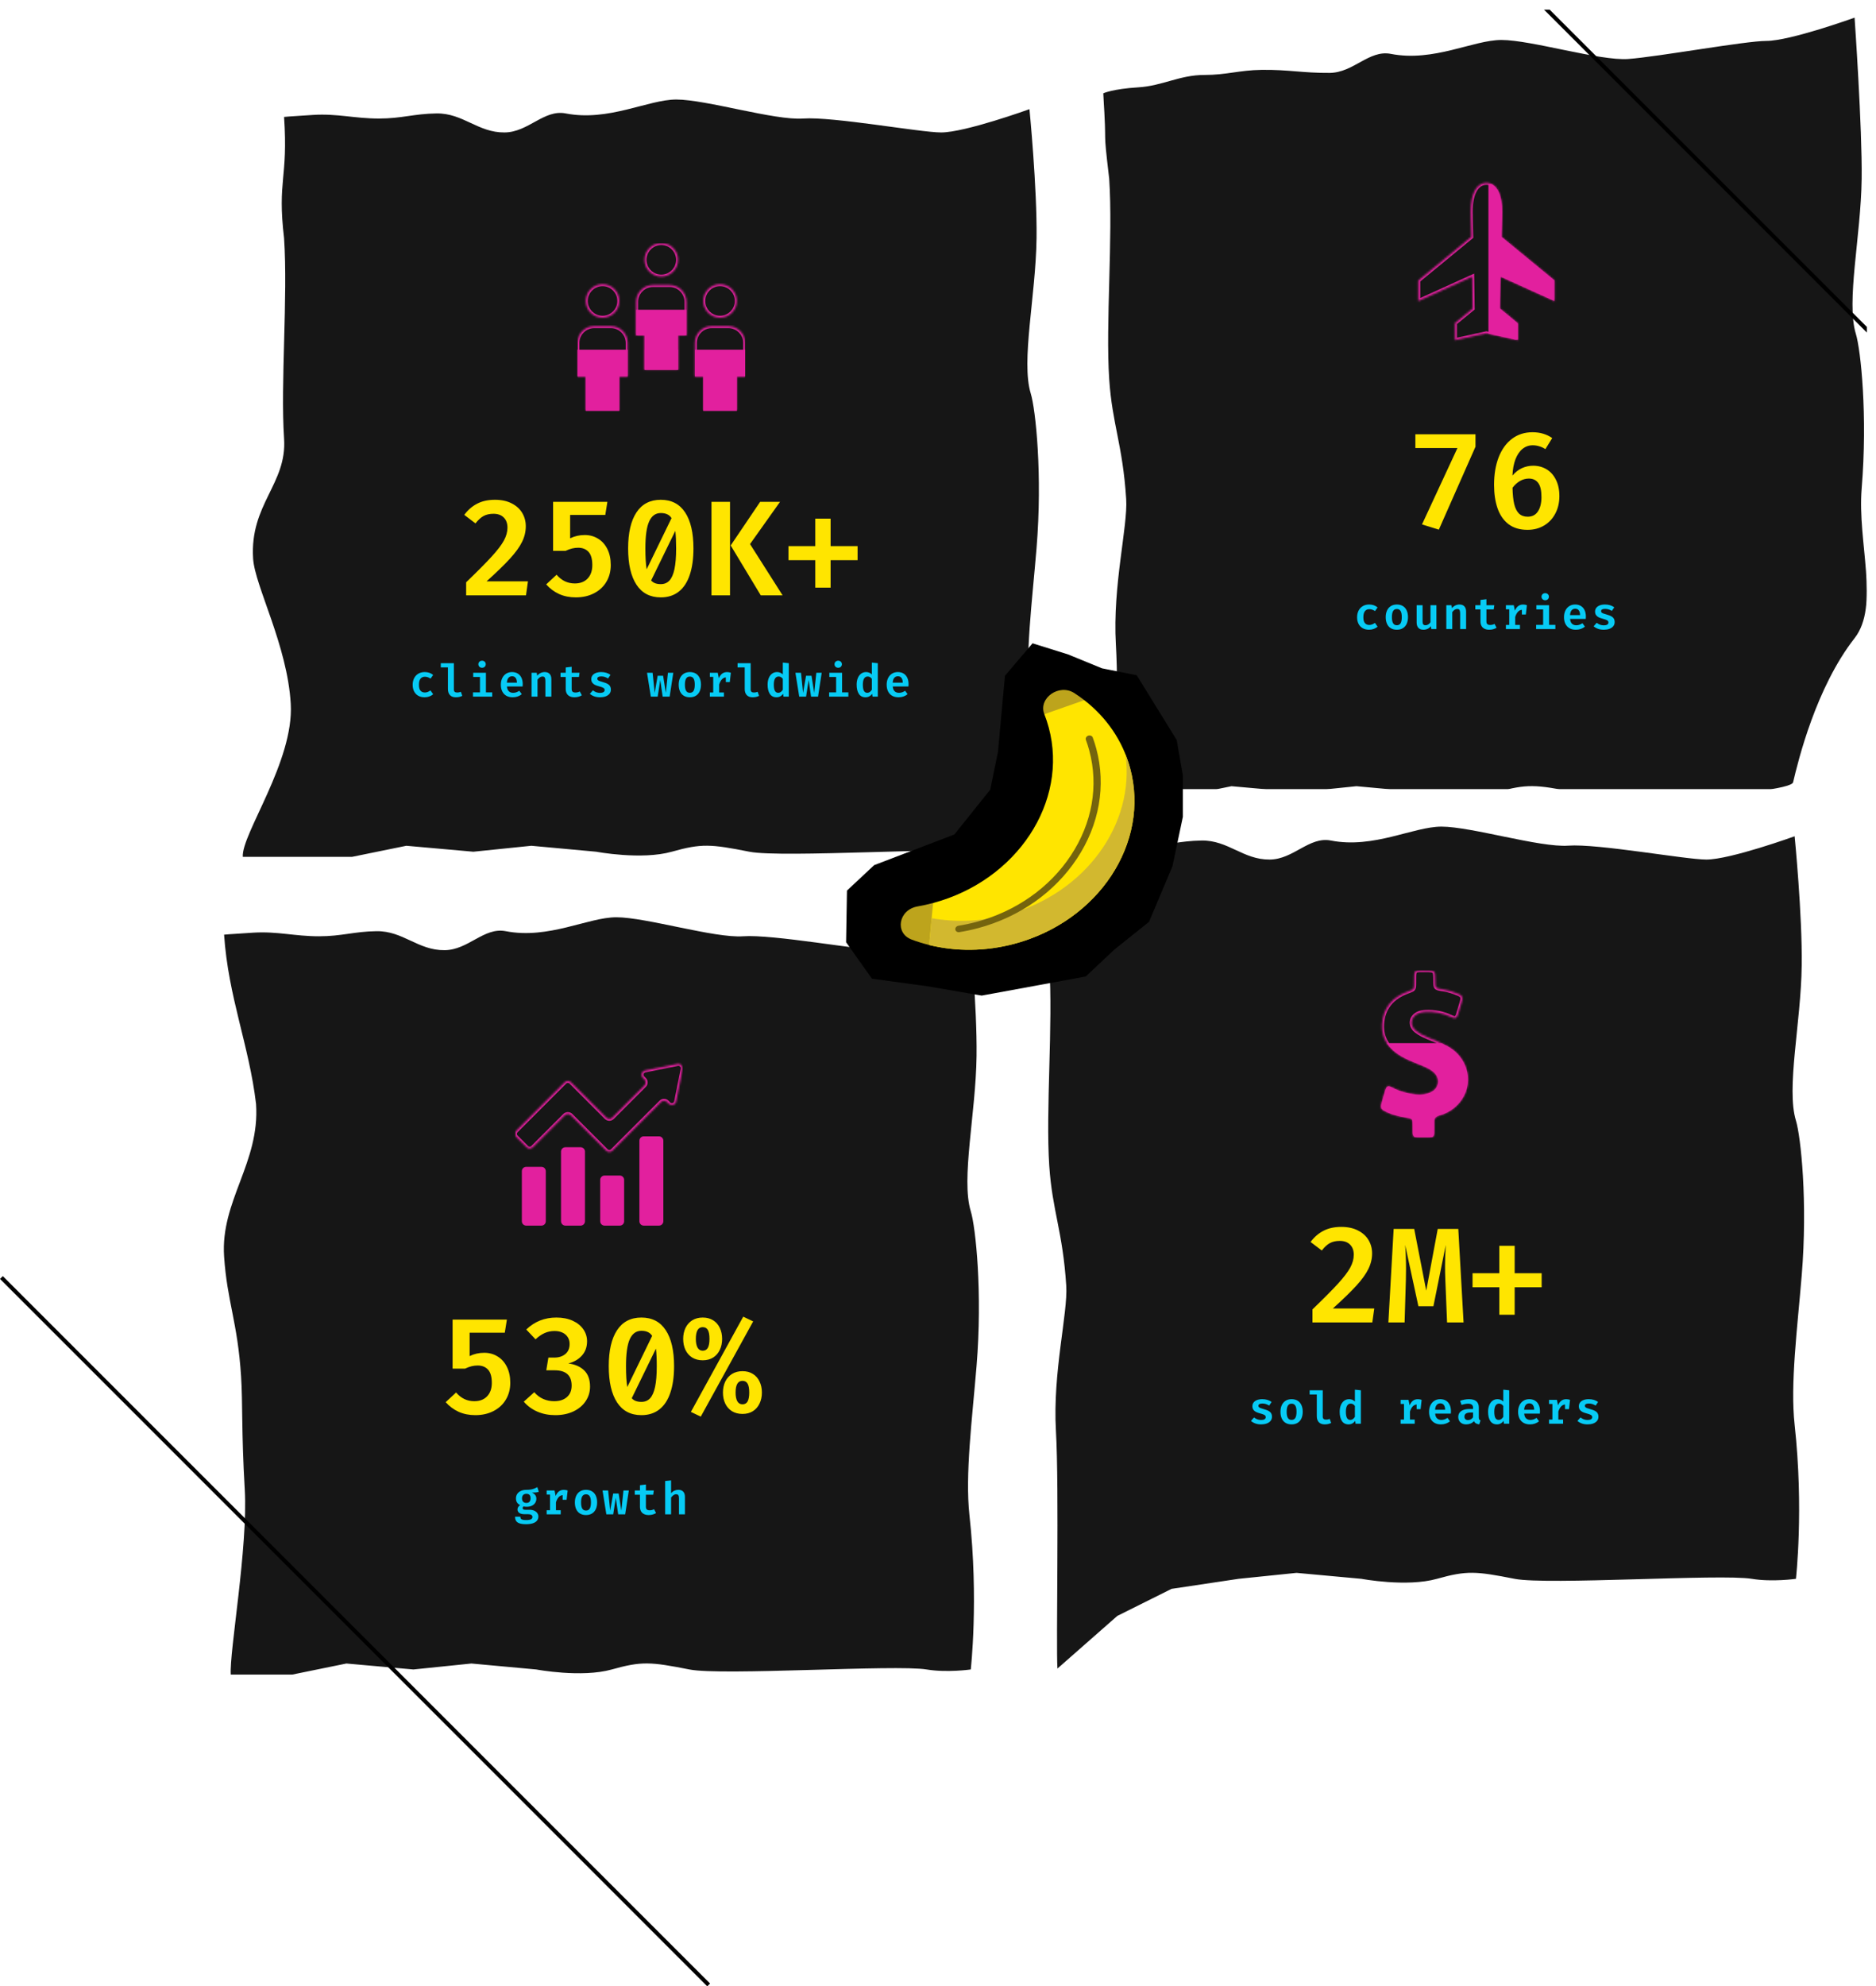 <svg width="939" height="994" viewBox="0 0 939 994" fill="none" xmlns="http://www.w3.org/2000/svg">
<path d="M515.922 426.223C515.922 426.223 519.918 391.369 515.276 349.165C513.02 328.652 516.625 301.009 518.822 274.336C521.844 237.651 518.382 204.93 515.922 196.896C510.971 180.725 518.447 148.091 518.822 119.263C519.152 93.958 515.276 54.632 515.276 54.632C515.276 54.632 483.058 66.281 471.079 66.281C460.609 66.281 416.811 58.249 401.96 59.321C387.781 60.343 353.386 49.802 338.52 49.802C324.382 49.802 304.614 60.954 283.15 56.763C272.236 54.632 264.509 66.18 252.537 66.281C239.216 66.394 231.785 56.579 218.464 56.763C207.22 56.919 201.046 59.321 189.714 59.321C177.447 59.321 168.942 56.763 156.733 57.509C143.829 58.298 142.189 58.515 142.189 58.515C144.271 89.751 138.728 89.856 142.189 119.263C144.15 148.683 140.335 191.717 142.189 219.519C143.7 242.189 124.958 252.315 126.69 279.556C127.564 293.295 143.829 322.886 145.53 352.21C147.202 381.032 120.774 417.442 121.53 428.78L176.252 428.78L203.404 423.24L236.945 426.223L265.961 423.24L298.437 426.223C298.437 426.223 321.064 430.485 336.238 426.223C351.187 422.024 355.67 422.387 375.103 426.223C391.405 429.441 478.388 423.666 493.828 426.223C504.065 427.918 515.922 426.223 515.922 426.223Z" fill="#161616"/>
<path d="M247.741 250.103C250.99 250.103 253.777 250.701 256.101 251.897C258.425 253.07 260.185 254.661 261.381 256.669C262.577 258.677 263.175 260.911 263.175 263.371C263.175 266.033 262.554 268.628 261.313 271.155C260.095 273.66 258.098 276.435 255.322 279.482C252.547 282.528 248.621 286.341 243.544 290.922H264.258L263.276 297.928H233.322V291.395C239.008 285.912 243.273 281.614 246.116 278.5C248.982 275.364 251.013 272.701 252.208 270.512C253.404 268.324 254.002 266.169 254.002 264.048C254.002 261.882 253.382 260.189 252.141 258.971C250.922 257.73 249.207 257.109 246.996 257.109C245.056 257.109 243.397 257.482 242.021 258.226C240.667 258.971 239.324 260.201 237.993 261.915L232.375 257.651C234.225 255.169 236.391 253.296 238.873 252.032C241.355 250.746 244.311 250.103 247.741 250.103ZM304.017 251.119L302.968 257.685H285.368V269.395C287.602 268.29 290.039 267.737 292.679 267.737C295.161 267.737 297.383 268.346 299.346 269.565C301.332 270.761 302.889 272.498 304.017 274.777C305.145 277.033 305.709 279.696 305.709 282.765C305.709 285.901 304.976 288.699 303.509 291.159C302.065 293.595 300.012 295.502 297.349 296.879C294.709 298.255 291.663 298.943 288.211 298.943C285.12 298.943 282.322 298.379 279.817 297.251C277.335 296.1 275.191 294.498 273.386 292.445L278.599 287.605C279.817 289.049 281.193 290.143 282.728 290.888C284.262 291.61 285.921 291.971 287.703 291.971C290.411 291.971 292.543 291.159 294.1 289.534C295.68 287.887 296.469 285.642 296.469 282.799C296.469 279.752 295.838 277.541 294.574 276.165C293.31 274.788 291.584 274.1 289.395 274.1C288.358 274.1 287.331 274.224 286.315 274.472C285.323 274.721 284.251 275.115 283.1 275.657H276.839V251.119H304.017ZM330.746 250.103C336.093 250.103 340.155 252.213 342.93 256.432C345.706 260.629 347.093 266.631 347.093 274.439C347.093 279.628 346.473 284.051 345.232 287.706C344.013 291.362 342.186 294.148 339.749 296.066C337.312 297.984 334.311 298.943 330.746 298.943C325.398 298.943 321.336 296.822 318.561 292.58C315.786 288.338 314.398 282.291 314.398 274.439C314.398 266.631 315.786 260.629 318.561 256.432C321.336 252.213 325.398 250.103 330.746 250.103ZM330.746 256.737C328.128 256.737 326.188 258.136 324.924 260.934C323.66 263.709 323.029 268.211 323.029 274.439C323.029 278.861 323.243 282.347 323.672 284.897L336.127 259.275C335.54 258.373 334.807 257.73 333.927 257.346C333.047 256.94 331.987 256.737 330.746 256.737ZM330.746 292.309C332.506 292.309 333.938 291.723 335.044 290.549C336.172 289.353 337.018 287.447 337.582 284.829C338.147 282.189 338.429 278.726 338.429 274.439C338.429 270.896 338.293 267.963 338.022 265.639L325.906 290.482C326.47 291.113 327.147 291.576 327.936 291.869C328.726 292.163 329.662 292.309 330.746 292.309ZM365.394 251.119V297.928H356.12V251.119H365.394ZM380.794 297.928L365.733 272.949L380.489 251.119H390.44L375.413 272.272L391.726 297.928H380.794ZM408.064 259.546H415.747V273.288H429.252V280.328H415.747V294.069H408.064V280.328H394.661V273.288H408.064V259.546Z" fill="#FFE500"/>
<path d="M212.654 346.546C213.15 346.546 213.624 346.456 214.075 346.276C214.534 346.095 215 345.839 215.474 345.508L216.828 347.415C216.287 347.881 215.64 348.254 214.888 348.532C214.135 348.803 213.349 348.938 212.53 348.938C211.296 348.938 210.228 348.679 209.326 348.16C208.43 347.641 207.742 346.911 207.261 345.971C206.787 345.031 206.55 343.94 206.55 342.699C206.55 341.466 206.791 340.367 207.272 339.405C207.761 338.434 208.461 337.679 209.371 337.137C210.281 336.588 211.349 336.313 212.575 336.313C213.425 336.313 214.196 336.434 214.888 336.674C215.587 336.915 216.23 337.28 216.817 337.769L215.497 339.597C214.572 338.965 213.628 338.649 212.665 338.649C211.74 338.649 211.01 338.98 210.476 339.642C209.95 340.304 209.687 341.323 209.687 342.699C209.687 344.045 209.95 345.023 210.476 345.632C211.01 346.242 211.736 346.546 212.654 346.546ZM227.182 345.125C227.182 346.08 227.746 346.558 228.874 346.558C229.446 346.558 230.044 346.433 230.668 346.185L231.401 348.216C230.469 348.697 229.389 348.938 228.163 348.938C226.877 348.938 225.896 348.573 225.219 347.844C224.542 347.114 224.203 346.103 224.203 344.809V333.989H220.627V331.88H227.182V345.125ZM241.292 330.627C241.653 330.627 241.973 330.706 242.251 330.864C242.53 331.015 242.748 331.225 242.906 331.496C243.064 331.767 243.142 332.068 243.142 332.399C243.142 332.73 243.064 333.03 242.906 333.301C242.748 333.572 242.53 333.786 242.251 333.944C241.973 334.102 241.653 334.181 241.292 334.181C240.931 334.181 240.608 334.102 240.322 333.944C240.044 333.786 239.826 333.572 239.668 333.301C239.51 333.03 239.431 332.73 239.431 332.399C239.431 332.068 239.51 331.767 239.668 331.496C239.826 331.225 240.044 331.015 240.322 330.864C240.608 330.706 240.931 330.627 241.292 330.627ZM236.858 336.652H243.221V346.49H246.369V348.6H236.746V346.49H240.243V338.762H236.858V336.652ZM253.744 343.534C253.827 344.61 254.143 345.407 254.692 345.926C255.249 346.445 255.959 346.704 256.824 346.704C257.373 346.704 257.9 346.618 258.404 346.445C258.908 346.272 259.415 346.016 259.927 345.678L261.168 347.381C260.589 347.87 259.912 348.254 259.137 348.532C258.362 348.803 257.528 348.938 256.633 348.938C255.361 348.938 254.278 348.675 253.383 348.148C252.496 347.622 251.823 346.885 251.364 345.937C250.913 344.989 250.687 343.891 250.687 342.643C250.687 341.447 250.909 340.371 251.353 339.416C251.804 338.453 252.451 337.697 253.293 337.148C254.143 336.592 255.143 336.313 256.294 336.313C257.377 336.313 258.321 336.554 259.126 337.036C259.931 337.517 260.551 338.213 260.987 339.123C261.424 340.025 261.642 341.101 261.642 342.349C261.642 342.778 261.623 343.173 261.585 343.534H253.744ZM256.305 338.412C255.561 338.412 254.959 338.679 254.5 339.213C254.049 339.739 253.786 340.544 253.71 341.627H258.742C258.727 340.597 258.513 339.803 258.099 339.247C257.693 338.69 257.095 338.412 256.305 338.412ZM266.061 348.6V336.652H268.656L268.87 338.13C269.382 337.528 269.957 337.077 270.596 336.776C271.236 336.468 271.924 336.313 272.661 336.313C273.729 336.313 274.545 336.622 275.109 337.239C275.681 337.855 275.967 338.728 275.967 339.856V348.6H272.988V341.018C272.988 340.386 272.947 339.897 272.864 339.551C272.789 339.198 272.646 338.942 272.435 338.784C272.232 338.619 271.931 338.536 271.533 338.536C270.66 338.536 269.829 339.066 269.039 340.127V348.6H266.061ZM291.228 347.934C290.762 348.242 290.209 348.487 289.569 348.667C288.938 348.848 288.268 348.938 287.561 348.938C286.606 348.938 285.798 348.769 285.136 348.43C284.481 348.092 283.989 347.614 283.658 346.998C283.327 346.373 283.161 345.636 283.161 344.786V338.762H280.566V336.652H283.161V334.023L286.14 333.662V336.652H290.088L289.784 338.762H286.14V344.775C286.14 345.399 286.29 345.854 286.591 346.14C286.892 346.418 287.377 346.558 288.046 346.558C288.814 346.558 289.532 346.377 290.201 346.016L291.228 347.934ZM300.318 346.738C301.033 346.738 301.597 346.618 302.01 346.377C302.431 346.129 302.642 345.783 302.642 345.339C302.642 345.031 302.571 344.779 302.428 344.583C302.285 344.388 302.01 344.203 301.604 344.03C301.206 343.85 300.6 343.651 299.788 343.432C298.96 343.222 298.268 342.974 297.712 342.688C297.155 342.394 296.723 342.018 296.414 341.56C296.106 341.093 295.952 340.522 295.952 339.845C295.952 339.153 296.147 338.54 296.538 338.006C296.937 337.472 297.509 337.058 298.253 336.765C299.006 336.464 299.893 336.313 300.916 336.313C302.736 336.313 304.289 336.78 305.575 337.712L304.357 339.529C303.266 338.837 302.142 338.491 300.984 338.491C299.645 338.491 298.975 338.874 298.975 339.642C298.975 339.905 299.054 340.123 299.212 340.296C299.378 340.469 299.66 340.634 300.059 340.792C300.465 340.95 301.085 341.146 301.92 341.379C302.777 341.62 303.477 341.883 304.018 342.169C304.568 342.455 304.993 342.834 305.293 343.308C305.602 343.782 305.756 344.388 305.756 345.125C305.756 345.952 305.508 346.655 305.011 347.234C304.522 347.806 303.868 348.235 303.048 348.521C302.228 348.799 301.322 348.938 300.329 348.938C299.246 348.938 298.28 348.784 297.43 348.476C296.58 348.167 295.847 347.742 295.23 347.201L296.775 345.463C297.264 345.854 297.81 346.166 298.411 346.4C299.013 346.625 299.649 346.738 300.318 346.738ZM337.012 336.652L335.184 348.6H331.687L330.48 340.307L329.193 348.6H325.764L323.857 336.652H326.655L327.693 346.749L329.171 338.164H331.912L333.266 346.749L334.327 336.652H337.012ZM345.301 336.313C346.474 336.313 347.478 336.573 348.313 337.092C349.148 337.603 349.78 338.333 350.209 339.281C350.645 340.221 350.863 341.326 350.863 342.598C350.863 343.891 350.645 345.016 350.209 345.971C349.772 346.919 349.133 347.652 348.291 348.171C347.456 348.682 346.455 348.938 345.29 348.938C344.116 348.938 343.112 348.686 342.277 348.182C341.442 347.678 340.807 346.952 340.371 346.005C339.934 345.057 339.716 343.929 339.716 342.62C339.716 341.372 339.934 340.273 340.371 339.326C340.814 338.371 341.454 337.63 342.289 337.103C343.131 336.577 344.135 336.313 345.301 336.313ZM345.301 338.559C344.459 338.559 343.834 338.89 343.428 339.551C343.022 340.206 342.819 341.229 342.819 342.62C342.819 344.027 343.022 345.057 343.428 345.711C343.834 346.366 344.455 346.693 345.29 346.693C346.124 346.693 346.745 346.366 347.151 345.711C347.557 345.05 347.76 344.012 347.76 342.598C347.76 341.221 347.557 340.206 347.151 339.551C346.745 338.89 346.128 338.559 345.301 338.559ZM363.947 336.325C364.308 336.325 364.635 336.355 364.928 336.415C365.229 336.468 365.526 336.547 365.82 336.652L365.289 341.311H363.304V338.976C362.544 339.036 361.878 339.378 361.307 340.003C360.743 340.627 360.295 341.473 359.964 342.541V346.535H362.345V348.6H355.305V346.535H356.986V338.705H355.305V336.652H359.253L359.806 339.393C360.25 338.363 360.803 337.596 361.465 337.092C362.134 336.58 362.962 336.325 363.947 336.325ZM375.733 345.125C375.733 346.08 376.297 346.558 377.426 346.558C377.997 346.558 378.595 346.433 379.219 346.185L379.953 348.216C379.02 348.697 377.941 348.938 376.715 348.938C375.429 348.938 374.447 348.573 373.77 347.844C373.093 347.114 372.755 346.103 372.755 344.809V333.989H369.178V331.88H375.733V345.125ZM391.829 331.564L394.808 331.88V348.6H392.168L391.987 347.189C391.596 347.738 391.119 348.167 390.555 348.476C389.998 348.784 389.366 348.938 388.659 348.938C387.193 348.938 386.083 348.374 385.331 347.246C384.586 346.118 384.214 344.572 384.214 342.609C384.214 341.39 384.402 340.307 384.778 339.36C385.162 338.404 385.711 337.66 386.425 337.126C387.14 336.584 387.978 336.313 388.941 336.313C390.1 336.313 391.062 336.716 391.829 337.521V331.564ZM389.742 338.536C388.968 338.536 388.37 338.871 387.948 339.54C387.527 340.21 387.317 341.236 387.317 342.62C387.317 344.064 387.505 345.106 387.881 345.745C388.264 346.385 388.813 346.704 389.528 346.704C390.408 346.704 391.175 346.185 391.829 345.147V339.709C391.25 338.927 390.555 338.536 389.742 338.536ZM411.288 336.652L409.46 348.6H405.963L404.755 340.307L403.469 348.6H400.039L398.133 336.652H400.931L401.969 346.749L403.447 338.164H406.188L407.542 346.749L408.603 336.652H411.288ZM419.554 330.627C419.915 330.627 420.235 330.706 420.513 330.864C420.791 331.015 421.009 331.225 421.167 331.496C421.325 331.767 421.404 332.068 421.404 332.399C421.404 332.73 421.325 333.03 421.167 333.301C421.009 333.572 420.791 333.786 420.513 333.944C420.235 334.102 419.915 334.181 419.554 334.181C419.193 334.181 418.87 334.102 418.584 333.944C418.306 333.786 418.087 333.572 417.929 333.301C417.772 333.03 417.693 332.73 417.693 332.399C417.693 332.068 417.772 331.767 417.929 331.496C418.087 331.225 418.306 331.015 418.584 330.864C418.87 330.706 419.193 330.627 419.554 330.627ZM415.12 336.652H421.483V346.49H424.631V348.6H415.007V346.49H418.505V338.762H415.12V336.652ZM436.395 331.564L439.373 331.88V348.6H436.733L436.553 347.189C436.162 347.738 435.684 348.167 435.12 348.476C434.563 348.784 433.932 348.938 433.225 348.938C431.758 348.938 430.649 348.374 429.896 347.246C429.152 346.118 428.78 344.572 428.78 342.609C428.78 341.39 428.968 340.307 429.344 339.36C429.727 338.404 430.276 337.66 430.991 337.126C431.705 336.584 432.544 336.313 433.507 336.313C434.665 336.313 435.628 336.716 436.395 337.521V331.564ZM434.308 338.536C433.533 338.536 432.935 338.871 432.514 339.54C432.093 340.21 431.882 341.236 431.882 342.62C431.882 344.064 432.07 345.106 432.446 345.745C432.83 346.385 433.379 346.704 434.093 346.704C434.973 346.704 435.741 346.185 436.395 345.147V339.709C435.816 338.927 435.12 338.536 434.308 338.536ZM446.861 343.534C446.944 344.61 447.26 345.407 447.809 345.926C448.366 346.445 449.076 346.704 449.941 346.704C450.49 346.704 451.017 346.618 451.521 346.445C452.025 346.272 452.532 346.016 453.044 345.678L454.285 347.381C453.706 347.87 453.029 348.254 452.254 348.532C451.479 348.803 450.645 348.938 449.75 348.938C448.478 348.938 447.395 348.675 446.5 348.148C445.613 347.622 444.94 346.885 444.481 345.937C444.03 344.989 443.804 343.891 443.804 342.643C443.804 341.447 444.026 340.371 444.47 339.416C444.921 338.453 445.568 337.697 446.41 337.148C447.26 336.592 448.26 336.313 449.411 336.313C450.494 336.313 451.438 336.554 452.243 337.036C453.048 337.517 453.668 338.213 454.104 339.123C454.541 340.025 454.759 341.101 454.759 342.349C454.759 342.778 454.74 343.173 454.702 343.534H446.861ZM449.422 338.412C448.678 338.412 448.076 338.679 447.617 339.213C447.166 339.739 446.903 340.544 446.827 341.627H451.859C451.844 340.597 451.63 339.803 451.216 339.247C450.81 338.69 450.212 338.412 449.422 338.412Z" fill="#07CBF5"/>
<g clip-path="url(#clip0_731_6)">
<path d="M305.8 163.209H297.4C292.78 163.209 289 166.989 289 171.609V188.409H293.2V205.629H310V188.409H314.2V171.609C314.2 166.989 310.42 163.209 305.8 163.209Z" fill="#E2209E"/>
<path d="M364.6 163.209H356.2C351.58 163.209 347.8 166.989 347.8 171.609V188.409H352V205.629H368.8V188.409H373V171.609C373 166.989 369.22 163.209 364.6 163.209Z" fill="#E2209E"/>
<path d="M335.2 142.629H326.8C322.18 142.629 318.4 146.409 318.4 151.029V167.829H322.6V185.049H339.4V167.829H343.6V151.029C343.6 146.409 339.82 142.629 335.2 142.629Z" fill="#E2209E"/>
</g>
<g clip-path="url(#clip1_731_6)">
<path d="M335.2 142.629H326.8C322.18 142.629 318.4 146.409 318.4 151.029V167.829H322.6V185.049H339.4V167.829H343.6V151.029C343.6 146.409 339.82 142.629 335.2 142.629Z" fill="#E2209E"/>
</g>
<g clip-path="url(#clip2_731_6)">
<mask id="path-8-inside-1_731_6" fill="white">
<path d="M301.6 159.009C306.239 159.009 310 155.248 310 150.609C310 145.97 306.239 142.209 301.6 142.209C296.961 142.209 293.2 145.97 293.2 150.609C293.2 155.248 296.961 159.009 301.6 159.009Z"/>
</mask>
<path d="M301.6 159.009C306.239 159.009 310 155.248 310 150.609C310 145.97 306.239 142.209 301.6 142.209C296.961 142.209 293.2 145.97 293.2 150.609C293.2 155.248 296.961 159.009 301.6 159.009Z" stroke="#E2209E" stroke-width="2" mask="url(#path-8-inside-1_731_6)"/>
<mask id="path-9-inside-2_731_6" fill="white">
<path d="M305.8 163.209H297.4C292.78 163.209 289 166.989 289 171.609V188.409H293.2V205.629H310V188.409H314.2V171.609C314.2 166.989 310.42 163.209 305.8 163.209Z"/>
</mask>
<path d="M305.8 163.209H297.4C292.78 163.209 289 166.989 289 171.609V188.409H293.2V205.629H310V188.409H314.2V171.609C314.2 166.989 310.42 163.209 305.8 163.209Z" stroke="#E2209E" stroke-width="2" mask="url(#path-9-inside-2_731_6)"/>
<mask id="path-10-inside-3_731_6" fill="white">
<path d="M360.4 159.009C365.039 159.009 368.8 155.248 368.8 150.609C368.8 145.97 365.039 142.209 360.4 142.209C355.761 142.209 352 145.97 352 150.609C352 155.248 355.761 159.009 360.4 159.009Z"/>
</mask>
<path d="M360.4 159.009C365.039 159.009 368.8 155.248 368.8 150.609C368.8 145.97 365.039 142.209 360.4 142.209C355.761 142.209 352 145.97 352 150.609C352 155.248 355.761 159.009 360.4 159.009Z" stroke="#E2209E" stroke-width="2" mask="url(#path-10-inside-3_731_6)"/>
<mask id="path-11-inside-4_731_6" fill="white">
<path d="M364.6 163.209H356.2C351.58 163.209 347.8 166.989 347.8 171.609V188.409H352V205.629H368.8V188.409H373V171.609C373 166.989 369.22 163.209 364.6 163.209Z"/>
</mask>
<path d="M364.6 163.209H356.2C351.58 163.209 347.8 166.989 347.8 171.609V188.409H352V205.629H368.8V188.409H373V171.609C373 166.989 369.22 163.209 364.6 163.209Z" stroke="#E2209E" stroke-width="2" mask="url(#path-11-inside-4_731_6)"/>
<mask id="path-12-inside-5_731_6" fill="white">
<path d="M331 138.429C335.639 138.429 339.4 134.668 339.4 130.029C339.4 125.39 335.639 121.629 331 121.629C326.361 121.629 322.6 125.39 322.6 130.029C322.6 134.668 326.361 138.429 331 138.429Z"/>
</mask>
<path d="M331 138.429C335.639 138.429 339.4 134.668 339.4 130.029C339.4 125.39 335.639 121.629 331 121.629C326.361 121.629 322.6 125.39 322.6 130.029C322.6 134.668 326.361 138.429 331 138.429Z" stroke="#E2209E" stroke-width="2" mask="url(#path-12-inside-5_731_6)"/>
<mask id="path-13-inside-6_731_6" fill="white">
<path d="M335.2 142.629H326.8C322.18 142.629 318.4 146.409 318.4 151.029V167.829H322.6V185.049H339.4V167.829H343.6V151.029C343.6 146.409 339.82 142.629 335.2 142.629Z"/>
</mask>
<path d="M335.2 142.629H326.8C322.18 142.629 318.4 146.409 318.4 151.029V167.829H322.6V185.049H339.4V167.829H343.6V151.029C343.6 146.409 339.82 142.629 335.2 142.629Z" stroke="#E2209E" stroke-width="2" mask="url(#path-13-inside-6_731_6)"/>
</g>
<path d="M485.9 835.442C485.9 835.442 489.895 800.588 485.254 758.384C482.998 737.87 486.603 710.227 488.8 683.554C491.821 646.87 488.36 614.149 485.9 606.114C480.949 589.944 488.424 557.31 488.8 528.482C489.129 503.177 485.254 463.851 485.254 463.851C485.254 463.851 453.036 475.5 441.057 475.5C430.587 475.5 386.789 467.468 371.938 468.539C357.759 469.562 323.363 459.021 308.498 459.021C294.359 459.021 274.592 470.173 253.128 465.982C242.214 463.851 234.486 475.399 222.515 475.5C209.194 475.613 201.762 465.797 188.442 465.982C177.197 466.138 171.023 468.539 159.692 468.539C147.425 468.539 138.92 465.982 126.71 466.728C113.806 467.517 112.167 467.734 112.167 467.734C114.249 498.969 124.706 523.075 128.167 552.482C130.128 581.902 110.313 600.936 112.167 628.737C113.678 651.408 118.936 661.534 120.668 688.775C121.542 702.513 120.807 716.104 122.508 745.429C124.179 774.251 114.752 826.661 115.508 837.999L146.23 837.999L173.382 832.459L206.923 835.442L235.939 832.459L268.415 835.442C268.415 835.442 291.042 839.704 306.216 835.442C321.165 831.243 325.648 831.606 345.081 835.442C361.382 838.659 448.366 832.885 463.806 835.442C474.043 837.137 485.9 835.442 485.9 835.442Z" fill="#161616"/>
<line x1="0.707" y1="639.294" x2="354.707" y2="993.294" stroke="black" stroke-width="2"/>
<path d="M253.714 660.344L252.665 666.91H235.065V678.621C237.299 677.515 239.736 676.963 242.376 676.963C244.858 676.963 247.08 677.572 249.044 678.79C251.029 679.986 252.586 681.724 253.714 684.003C254.842 686.259 255.407 688.922 255.407 691.99C255.407 695.127 254.673 697.925 253.207 700.384C251.762 702.821 249.709 704.728 247.047 706.104C244.407 707.48 241.36 708.169 237.908 708.169C234.817 708.169 232.019 707.605 229.514 706.476C227.032 705.326 224.889 703.724 223.084 701.67L228.296 696.83C229.514 698.274 230.891 699.369 232.425 700.113C233.959 700.835 235.618 701.196 237.4 701.196C240.108 701.196 242.24 700.384 243.797 698.759C245.377 697.112 246.167 694.867 246.167 692.024C246.167 688.978 245.535 686.767 244.271 685.39C243.008 684.014 241.281 683.326 239.093 683.326C238.055 683.326 237.028 683.45 236.013 683.698C235.02 683.946 233.948 684.341 232.797 684.883H226.536V660.344H253.714ZM278.48 659.329C281.594 659.329 284.313 659.859 286.637 660.919C288.961 661.98 290.743 663.413 291.984 665.218C293.225 667.023 293.846 669.02 293.846 671.209C293.846 674.052 292.988 676.432 291.274 678.35C289.559 680.268 287.28 681.588 284.437 682.31C287.731 682.694 290.371 683.833 292.357 685.729C294.342 687.624 295.335 690.343 295.335 693.886C295.335 696.548 294.613 698.963 293.169 701.129C291.747 703.295 289.717 705.01 287.077 706.273C284.437 707.537 281.379 708.169 277.904 708.169C274.7 708.169 271.744 707.593 269.037 706.443C266.352 705.292 264.061 703.622 262.166 701.433L267.412 696.695C268.721 698.207 270.221 699.335 271.914 700.079C273.628 700.824 275.456 701.196 277.397 701.196C280.082 701.196 282.203 700.508 283.76 699.132C285.339 697.755 286.129 695.837 286.129 693.378C286.129 688.278 283.286 685.729 277.6 685.729H273.437L274.486 679.366H277.431C279.687 679.366 281.526 678.779 282.947 677.606C284.392 676.432 285.114 674.74 285.114 672.529C285.114 671.197 284.786 670.047 284.132 669.076C283.5 668.106 282.62 667.362 281.492 666.843C280.364 666.324 279.078 666.064 277.634 666.064C275.783 666.064 274.091 666.414 272.557 667.113C271.045 667.79 269.544 668.828 268.055 670.227L263.418 665.319C267.57 661.326 272.591 659.329 278.48 659.329ZM321.048 659.329C326.396 659.329 330.458 661.438 333.233 665.658C336.008 669.855 337.396 675.857 337.396 683.664C337.396 688.854 336.775 693.276 335.534 696.932C334.316 700.587 332.488 703.374 330.051 705.292C327.614 707.21 324.613 708.169 321.048 708.169C315.701 708.169 311.639 706.048 308.864 701.806C306.088 697.564 304.701 691.516 304.701 683.664C304.701 675.857 306.088 669.855 308.864 665.658C311.639 661.438 315.701 659.329 321.048 659.329ZM321.048 665.963C318.431 665.963 316.49 667.362 315.227 670.159C313.963 672.935 313.331 677.436 313.331 683.664C313.331 688.087 313.546 691.573 313.974 694.123L326.43 668.501C325.843 667.598 325.11 666.955 324.23 666.572C323.35 666.166 322.289 665.963 321.048 665.963ZM321.048 701.535C322.808 701.535 324.241 700.948 325.347 699.775C326.475 698.579 327.321 696.672 327.885 694.055C328.449 691.415 328.731 687.951 328.731 683.664C328.731 680.122 328.596 677.188 328.325 674.864L316.208 699.707C316.772 700.339 317.449 700.802 318.239 701.095C319.029 701.388 319.965 701.535 321.048 701.535ZM345.814 706.544L372.011 658.889L376.986 661.258L350.755 708.913L345.814 706.544ZM351.737 659.329C353.745 659.329 355.471 659.78 356.915 660.683C358.382 661.585 359.499 662.849 360.266 664.473C361.056 666.098 361.451 667.948 361.451 670.024C361.451 672.077 361.056 673.916 360.266 675.541C359.499 677.166 358.382 678.441 356.915 679.366C355.471 680.268 353.745 680.719 351.737 680.719C349.729 680.719 347.98 680.268 346.491 679.366C345.024 678.441 343.896 677.166 343.106 675.541C342.339 673.916 341.955 672.077 341.955 670.024C341.955 667.993 342.339 666.166 343.106 664.541C343.896 662.916 345.024 661.642 346.491 660.716C347.98 659.791 349.729 659.329 351.737 659.329ZM351.737 664.135C349.435 664.135 348.285 666.098 348.285 670.024C348.285 671.874 348.567 673.318 349.131 674.356C349.717 675.394 350.586 675.913 351.737 675.913C352.91 675.913 353.768 675.428 354.309 674.458C354.851 673.465 355.121 671.987 355.121 670.024C355.121 667.993 354.851 666.504 354.309 665.556C353.768 664.609 352.91 664.135 351.737 664.135ZM371.638 686.169C373.647 686.169 375.373 686.62 376.817 687.523C378.284 688.425 379.4 689.689 380.168 691.313C380.957 692.938 381.352 694.788 381.352 696.864C381.352 698.917 380.957 700.756 380.168 702.381C379.4 704.006 378.284 705.28 376.817 706.206C375.373 707.108 373.647 707.559 371.638 707.559C369.63 707.559 367.881 707.108 366.392 706.206C364.926 705.28 363.797 704.006 363.008 702.381C362.24 700.756 361.857 698.917 361.857 696.864C361.857 694.833 362.24 693.006 363.008 691.381C363.797 689.756 364.926 688.482 366.392 687.556C367.881 686.631 369.63 686.169 371.638 686.169ZM371.638 691.009C370.465 691.009 369.596 691.505 369.032 692.498C368.468 693.468 368.186 694.924 368.186 696.864C368.186 698.714 368.468 700.158 369.032 701.196C369.619 702.234 370.488 702.753 371.638 702.753C372.812 702.753 373.669 702.268 374.211 701.298C374.752 700.305 375.023 698.827 375.023 696.864C375.023 694.833 374.752 693.355 374.211 692.43C373.669 691.483 372.812 691.009 371.638 691.009Z" fill="#FFE500"/>
<path d="M269.697 746.519C269.261 746.677 268.764 746.789 268.208 746.857C267.651 746.917 266.993 746.947 266.233 746.947C266.986 747.271 267.546 747.681 267.914 748.177C268.283 748.666 268.467 749.271 268.467 749.993C268.467 750.768 268.268 751.464 267.869 752.081C267.478 752.69 266.914 753.168 266.177 753.513C265.447 753.852 264.59 754.021 263.605 754.021C263.041 754.021 262.533 753.965 262.082 753.852C261.939 753.935 261.822 754.055 261.732 754.213C261.649 754.371 261.608 754.533 261.608 754.698C261.608 754.954 261.706 755.157 261.901 755.307C262.104 755.45 262.476 755.522 263.018 755.522H265.049C265.914 755.522 266.681 755.668 267.35 755.962C268.027 756.255 268.55 756.661 268.919 757.18C269.295 757.692 269.483 758.267 269.483 758.906C269.483 759.711 269.246 760.399 268.772 760.971C268.306 761.55 267.614 761.99 266.696 762.291C265.778 762.592 264.658 762.742 263.334 762.742C261.927 762.742 260.818 762.599 260.006 762.313C259.201 762.028 258.633 761.61 258.302 761.061C257.971 760.52 257.806 759.831 257.806 758.997H260.457C260.457 759.41 260.536 759.734 260.694 759.967C260.859 760.208 261.153 760.384 261.574 760.497C261.995 760.617 262.601 760.678 263.39 760.678C264.526 760.678 265.331 760.542 265.805 760.271C266.279 760.008 266.515 759.621 266.515 759.109C266.515 758.681 266.331 758.346 265.963 758.105C265.602 757.865 265.094 757.744 264.44 757.744H262.465C261.691 757.744 261.044 757.639 260.525 757.428C260.013 757.218 259.633 756.936 259.385 756.582C259.137 756.229 259.013 755.838 259.013 755.409C259.013 754.98 259.126 754.574 259.351 754.19C259.585 753.807 259.915 753.48 260.344 753.209C259.615 752.825 259.084 752.363 258.753 751.821C258.422 751.272 258.257 750.606 258.257 749.824C258.257 748.974 258.475 748.226 258.911 747.579C259.348 746.932 259.953 746.432 260.728 746.079C261.51 745.725 262.401 745.548 263.402 745.548C264.274 745.556 265.034 745.503 265.681 745.39C266.335 745.278 266.895 745.127 267.362 744.939C267.835 744.751 268.366 744.503 268.952 744.195L269.697 746.519ZM263.458 747.534C262.766 747.534 262.228 747.737 261.845 748.143C261.469 748.549 261.281 749.102 261.281 749.802C261.281 750.516 261.472 751.08 261.856 751.494C262.24 751.9 262.777 752.103 263.469 752.103C264.146 752.103 264.665 751.904 265.026 751.505C265.387 751.099 265.568 750.52 265.568 749.768C265.568 748.279 264.865 747.534 263.458 747.534ZM282.262 745.548C282.623 745.548 282.95 745.578 283.243 745.639C283.544 745.691 283.841 745.77 284.135 745.876L283.604 750.535H281.619V748.2C280.859 748.26 280.194 748.602 279.622 749.226C279.058 749.851 278.61 750.697 278.279 751.765V755.759H280.66V757.823H273.62V755.759H275.301V747.929H273.62V745.876H277.569L278.121 748.617C278.565 747.587 279.118 746.819 279.78 746.316C280.449 745.804 281.277 745.548 282.262 745.548ZM293.326 745.537C294.5 745.537 295.504 745.797 296.339 746.316C297.173 746.827 297.805 747.557 298.234 748.504C298.67 749.444 298.888 750.55 298.888 751.821C298.888 753.115 298.67 754.239 298.234 755.195C297.798 756.142 297.158 756.876 296.316 757.395C295.481 757.906 294.481 758.162 293.315 758.162C292.142 758.162 291.138 757.91 290.303 757.406C289.468 756.902 288.832 756.176 288.396 755.228C287.96 754.281 287.742 753.152 287.742 751.844C287.742 750.595 287.96 749.497 288.396 748.549C288.84 747.594 289.479 746.853 290.314 746.327C291.156 745.8 292.16 745.537 293.326 745.537ZM293.326 747.782C292.484 747.782 291.86 748.113 291.453 748.775C291.047 749.429 290.844 750.452 290.844 751.844C290.844 753.25 291.047 754.281 291.453 754.935C291.86 755.589 292.48 755.917 293.315 755.917C294.15 755.917 294.77 755.589 295.177 754.935C295.583 754.273 295.786 753.235 295.786 751.821C295.786 750.445 295.583 749.429 295.177 748.775C294.77 748.113 294.154 747.782 293.326 747.782ZM314.748 745.876L312.92 757.823H309.422L308.215 749.531L306.929 757.823H303.499L301.593 745.876H304.391L305.429 755.973L306.907 747.387H309.648L311.002 755.973L312.062 745.876H314.748ZM328.384 757.158C327.918 757.466 327.365 757.71 326.726 757.891C326.094 758.071 325.425 758.162 324.718 758.162C323.762 758.162 322.954 757.992 322.292 757.654C321.638 757.316 321.145 756.838 320.814 756.221C320.483 755.597 320.318 754.86 320.318 754.01V747.985H317.723V745.876H320.318V743.247L323.296 742.886V745.876H327.245L326.94 747.985H323.296V753.999C323.296 754.623 323.447 755.078 323.747 755.364C324.048 755.642 324.533 755.781 325.203 755.781C325.97 755.781 326.688 755.601 327.358 755.24L328.384 757.158ZM335.906 747.218C336.387 746.662 336.937 746.244 337.553 745.966C338.178 745.68 338.836 745.537 339.528 745.537C340.611 745.537 341.431 745.845 341.987 746.462C342.551 747.071 342.833 747.944 342.833 749.08V757.823H339.855V749.745C339.855 749.023 339.742 748.512 339.516 748.211C339.298 747.91 338.922 747.76 338.388 747.76C337.937 747.76 337.501 747.91 337.079 748.211C336.658 748.512 336.267 748.91 335.906 749.407V757.823H332.928V741.115L335.906 740.821V747.218Z" fill="#07CBF5"/>
<g clip-path="url(#clip3_731_6)">
<path d="M263.38 583.907H271.007C272.21 583.907 273.186 584.883 273.186 586.086V611.146C273.186 612.349 272.211 613.325 271.007 613.325H263.38C262.177 613.325 261.201 612.349 261.201 611.146V586.086C261.201 584.883 262.177 583.907 263.38 583.907Z" fill="#E2209E"/>
<path d="M322.215 568.653H329.842C331.045 568.653 332.021 569.629 332.021 570.832V611.145C332.021 612.348 331.045 613.324 329.842 613.324H322.215C321.011 613.324 320.036 612.349 320.036 611.145V570.832C320.036 569.629 321.011 568.653 322.215 568.653Z" fill="#E2209E"/>
<path d="M282.992 574.102H290.619C291.822 574.102 292.798 575.077 292.798 576.281V611.146C292.798 612.349 291.822 613.325 290.619 613.325H282.992C281.788 613.325 280.813 612.349 280.813 611.146V576.281C280.813 575.077 281.788 574.102 282.992 574.102Z" fill="#E2209E"/>
<path d="M302.603 588.265H310.23C311.434 588.265 312.409 589.24 312.409 590.444V611.145C312.409 612.348 311.434 613.324 310.23 613.324H302.603C301.4 613.324 300.424 612.348 300.424 611.145V590.444C300.424 589.24 301.4 588.265 302.603 588.265Z" fill="#E2209E"/>
<mask id="path-22-inside-7_731_6" fill="white">
<path d="M321.738 539.35L322.526 540.137C323.378 540.988 323.378 542.368 322.527 543.219C322.527 543.219 322.526 543.219 322.526 543.22L306.523 559.226C305.673 560.076 304.293 560.076 303.442 559.226L285.771 541.555C284.92 540.704 283.541 540.703 282.69 541.554C282.689 541.554 282.689 541.555 282.689 541.555L258.377 565.868C257.527 566.718 257.527 568.098 258.377 568.949L263.596 574.169C264.447 575.02 265.826 575.02 266.678 574.169L266.678 574.169L282.689 558.157C283.54 557.306 284.919 557.306 285.771 558.156L285.771 558.157L303.442 575.828C304.293 576.679 305.673 576.679 306.523 575.828L330.828 551.525C331.678 550.674 333.058 550.674 333.909 551.525L334.763 552.379C335.613 553.231 336.993 553.231 337.844 552.38C338.149 552.076 338.357 551.688 338.441 551.266L341.697 534.984C341.932 533.804 341.167 532.656 339.986 532.42C339.705 532.364 339.415 532.364 339.133 532.42L322.851 535.677C321.671 535.915 320.908 537.064 321.146 538.244C321.231 538.662 321.436 539.047 321.738 539.35Z"/>
</mask>
<path d="M321.738 539.35L322.526 540.137C323.378 540.988 323.378 542.368 322.527 543.219C322.527 543.219 322.526 543.219 322.526 543.22L306.523 559.226C305.673 560.076 304.293 560.076 303.442 559.226L285.771 541.555C284.92 540.704 283.541 540.703 282.69 541.554C282.689 541.554 282.689 541.555 282.689 541.555L258.377 565.868C257.527 566.718 257.527 568.098 258.377 568.949L263.596 574.169C264.447 575.02 265.826 575.02 266.678 574.169L266.678 574.169L282.689 558.157C283.54 557.306 284.919 557.306 285.771 558.156L285.771 558.157L303.442 575.828C304.293 576.679 305.673 576.679 306.523 575.828L330.828 551.525C331.678 550.674 333.058 550.674 333.909 551.525L334.763 552.379C335.613 553.231 336.993 553.231 337.844 552.38C338.149 552.076 338.357 551.688 338.441 551.266L341.697 534.984C341.932 533.804 341.167 532.656 339.986 532.42C339.705 532.364 339.415 532.364 339.133 532.42L322.851 535.677C321.671 535.915 320.908 537.064 321.146 538.244C321.231 538.662 321.436 539.047 321.738 539.35Z" stroke="#E2209E" stroke-width="2" mask="url(#path-22-inside-7_731_6)"/>
</g>
<g filter="url(#filter0_d_731_6)">
<g clip-path="url(#clip4_731_6)">
<g filter="url(#filter1_d_731_6)">
<path d="M897.5 383.5C900.075 372.517 909 336 928.276 311.362C940.993 295.109 929.625 263.206 931.822 236.533C934.844 199.849 931.382 167.127 928.922 159.093C923.971 142.922 931.447 110.288 931.822 81.461C932.152 56.156 928.276 0.83 928.276 0.83C928.276 0.83 896.058 12.479 884.079 12.479C873.609 12.479 829.811 20.447 814.96 21.518C800.781 22.541 766.386 12 751.52 12C737.382 12 717.615 23.151 696.15 18.961C685.236 16.83 677.509 28.377 665.537 28.479C652.216 28.591 644.785 26.776 631.464 26.961C620.22 27.116 614.046 29.518 602.714 29.518C590.447 29.518 581.942 34.961 569.733 35.707C556.829 36.495 552.189 38.712 552.189 38.712C554.271 69.948 551.728 52.054 555.189 81.461C557.15 110.88 553.335 153.915 555.189 181.716C556.7 204.387 561.958 214.513 563.69 241.753C564.564 255.492 556.829 285.083 558.53 314.408C560.202 343.229 557.774 379.639 558.53 390.978L589.252 390.977L616.404 385.437L649.945 388.42L678.961 385.437L711.438 388.42C711.438 388.42 734.064 392.682 749.238 388.42C764.187 384.221 768.67 384.585 788.103 388.42C804.405 391.638 841.06 385.863 856.5 388.42C866.737 390.116 896.767 386.626 897.5 383.5Z" fill="#161616"/>
</g>
<line x1="593.707" y1="-179.707" x2="1247.71" y2="474.293" stroke="black" stroke-width="2"/>
</g>
<path d="M738.53 219.543L720.186 261.039L711.758 258.433L729.493 220.22H708.441V213.316H738.53V219.543ZM767.391 229.054C769.85 229.054 772.073 229.641 774.059 230.814C776.044 231.988 777.613 233.725 778.763 236.027C779.937 238.328 780.523 241.081 780.523 244.285C780.523 247.512 779.846 250.411 778.493 252.983C777.161 255.533 775.288 257.53 772.874 258.974C770.46 260.418 767.696 261.14 764.582 261.14C760.701 261.14 757.508 260.181 755.003 258.263C752.521 256.323 750.705 253.672 749.554 250.31C748.403 246.948 747.828 243.055 747.828 238.633C747.828 233.398 748.595 228.795 750.129 224.823C751.686 220.852 753.909 217.772 756.797 215.583C759.708 213.395 763.138 212.3 767.086 212.3C770.855 212.3 774.138 213.271 776.936 215.211L773.517 220.762C772.569 220.13 771.554 219.656 770.471 219.34C769.388 219.002 768.294 218.833 767.188 218.833C765.247 218.833 763.533 219.442 762.043 220.66C760.577 221.856 759.403 223.594 758.523 225.873C757.666 228.129 757.169 230.837 757.034 233.996C758.433 232.326 760.013 231.085 761.773 230.273C763.555 229.46 765.428 229.054 767.391 229.054ZM764.649 254.574C766.928 254.574 768.643 253.683 769.794 251.9C770.967 250.118 771.554 247.737 771.554 244.759C771.554 241.487 771.013 239.129 769.929 237.685C768.846 236.218 767.289 235.485 765.259 235.485C763.702 235.485 762.213 235.891 760.791 236.703C759.392 237.516 758.151 238.644 757.068 240.088C757.136 243.428 757.418 246.158 757.914 248.279C758.433 250.377 759.234 251.957 760.317 253.017C761.423 254.055 762.867 254.574 764.649 254.574Z" fill="#FFE500"/>
<path d="M685.374 308.745C685.871 308.745 686.345 308.654 686.796 308.474C687.255 308.293 687.721 308.038 688.195 307.707L689.549 309.613C689.007 310.08 688.36 310.452 687.608 310.73C686.856 311.001 686.07 311.136 685.25 311.136C684.017 311.136 682.949 310.877 682.046 310.358C681.151 309.839 680.463 309.109 679.982 308.169C679.508 307.229 679.271 306.138 679.271 304.897C679.271 303.664 679.512 302.566 679.993 301.603C680.482 300.633 681.181 299.877 682.091 299.335C683.001 298.786 684.069 298.512 685.295 298.512C686.145 298.512 686.916 298.632 687.608 298.873C688.308 299.113 688.951 299.478 689.537 299.967L688.217 301.795C687.292 301.163 686.348 300.847 685.386 300.847C684.461 300.847 683.731 301.178 683.197 301.84C682.67 302.502 682.407 303.521 682.407 304.897C682.407 306.244 682.67 307.221 683.197 307.831C683.731 308.44 684.457 308.745 685.374 308.745ZM699.18 298.512C700.354 298.512 701.358 298.771 702.193 299.29C703.028 299.802 703.659 300.531 704.088 301.479C704.524 302.419 704.742 303.525 704.742 304.796C704.742 306.089 704.524 307.214 704.088 308.169C703.652 309.117 703.012 309.85 702.17 310.369C701.335 310.881 700.335 311.136 699.169 311.136C697.996 311.136 696.992 310.884 696.157 310.38C695.322 309.876 694.686 309.151 694.25 308.203C693.814 307.255 693.596 306.127 693.596 304.818C693.596 303.57 693.814 302.472 694.25 301.524C694.694 300.569 695.333 299.828 696.168 299.301C697.01 298.775 698.015 298.512 699.18 298.512ZM699.18 300.757C698.338 300.757 697.714 301.088 697.308 301.75C696.901 302.404 696.698 303.427 696.698 304.818C696.698 306.225 696.901 307.255 697.308 307.91C697.714 308.564 698.334 308.891 699.169 308.891C700.004 308.891 700.624 308.564 701.031 307.91C701.437 307.248 701.64 306.21 701.64 304.796C701.64 303.419 701.437 302.404 701.031 301.75C700.624 301.088 700.008 300.757 699.18 300.757ZM712.05 307.131C712.05 307.763 712.174 308.214 712.422 308.485C712.67 308.756 713.046 308.891 713.55 308.891C714.009 308.891 714.46 308.752 714.904 308.474C715.355 308.195 715.72 307.834 715.999 307.391V298.85H718.977V310.798H716.382L716.224 309.331C715.803 309.91 715.261 310.358 714.6 310.674C713.938 310.982 713.238 311.136 712.501 311.136C711.365 311.136 710.508 310.817 709.929 310.177C709.357 309.538 709.071 308.643 709.071 307.492V298.85H712.05V307.131ZM723.927 310.798V298.85H726.521L726.736 300.328C727.247 299.726 727.823 299.275 728.462 298.974C729.101 298.666 729.789 298.512 730.527 298.512C731.595 298.512 732.411 298.82 732.975 299.437C733.546 300.054 733.832 300.926 733.832 302.054V310.798H730.854V303.216C730.854 302.585 730.812 302.096 730.73 301.75C730.654 301.396 730.512 301.14 730.301 300.982C730.098 300.817 729.797 300.734 729.398 300.734C728.526 300.734 727.695 301.265 726.905 302.325V310.798H723.927ZM749.093 310.132C748.627 310.441 748.074 310.685 747.435 310.866C746.803 311.046 746.134 311.136 745.427 311.136C744.472 311.136 743.663 310.967 743.001 310.629C742.347 310.29 741.854 309.813 741.523 309.196C741.192 308.572 741.027 307.834 741.027 306.985V300.96H738.432V298.85H741.027V296.221L744.005 295.86V298.85H747.954L747.649 300.96H744.005V306.973C744.005 307.598 744.156 308.053 744.457 308.338C744.757 308.617 745.243 308.756 745.912 308.756C746.679 308.756 747.397 308.575 748.067 308.214L749.093 310.132ZM762.392 298.523C762.753 298.523 763.08 298.553 763.373 298.613C763.674 298.666 763.971 298.745 764.265 298.85L763.734 303.51H761.749V301.174C760.989 301.234 760.323 301.577 759.752 302.201C759.188 302.825 758.74 303.671 758.409 304.739V308.733H760.79V310.798H753.75V308.733H755.431V300.903H753.75V298.85H757.698L758.251 301.592C758.695 300.561 759.248 299.794 759.91 299.29C760.579 298.779 761.406 298.523 762.392 298.523ZM773.434 292.826C773.795 292.826 774.114 292.905 774.393 293.062C774.671 293.213 774.889 293.423 775.047 293.694C775.205 293.965 775.284 294.266 775.284 294.597C775.284 294.928 775.205 295.229 775.047 295.499C774.889 295.77 774.671 295.985 774.393 296.142C774.114 296.3 773.795 296.379 773.434 296.379C773.073 296.379 772.749 296.3 772.463 296.142C772.185 295.985 771.967 295.77 771.809 295.499C771.651 295.229 771.572 294.928 771.572 294.597C771.572 294.266 771.651 293.965 771.809 293.694C771.967 293.423 772.185 293.213 772.463 293.062C772.749 292.905 773.073 292.826 773.434 292.826ZM769 298.85H775.363V308.688H778.51V310.798H768.887V308.688H772.384V300.96H769V298.85ZM785.886 305.732C785.968 306.808 786.284 307.605 786.833 308.124C787.39 308.643 788.101 308.902 788.966 308.902C789.515 308.902 790.041 308.816 790.545 308.643C791.049 308.47 791.557 308.214 792.068 307.876L793.309 309.579C792.73 310.068 792.053 310.452 791.278 310.73C790.504 311.001 789.669 311.136 788.774 311.136C787.503 311.136 786.42 310.873 785.525 310.347C784.637 309.82 783.964 309.083 783.505 308.135C783.054 307.188 782.828 306.089 782.828 304.841C782.828 303.645 783.05 302.569 783.494 301.614C783.945 300.652 784.592 299.896 785.434 299.347C786.284 298.79 787.285 298.512 788.435 298.512C789.518 298.512 790.462 298.752 791.267 299.234C792.072 299.715 792.692 300.411 793.129 301.321C793.565 302.223 793.783 303.299 793.783 304.548C793.783 304.976 793.764 305.371 793.727 305.732H785.886ZM788.447 300.61C787.702 300.61 787.1 300.877 786.642 301.411C786.19 301.938 785.927 302.742 785.852 303.826H790.884C790.869 302.795 790.654 302.002 790.241 301.445C789.834 300.888 789.236 300.61 788.447 300.61ZM802.749 308.936C803.464 308.936 804.028 308.816 804.441 308.575C804.863 308.327 805.073 307.981 805.073 307.537C805.073 307.229 805.002 306.977 804.859 306.781C804.716 306.586 804.441 306.402 804.035 306.229C803.637 306.048 803.031 305.849 802.219 305.631C801.391 305.42 800.699 305.172 800.143 304.886C799.586 304.593 799.154 304.217 798.845 303.758C798.537 303.292 798.383 302.72 798.383 302.043C798.383 301.351 798.578 300.738 798.97 300.204C799.368 299.67 799.94 299.256 800.684 298.963C801.437 298.662 802.324 298.512 803.347 298.512C805.167 298.512 806.72 298.978 808.006 299.911L806.788 301.727C805.697 301.035 804.573 300.689 803.415 300.689C802.076 300.689 801.406 301.073 801.406 301.84C801.406 302.103 801.485 302.321 801.643 302.494C801.809 302.667 802.091 302.833 802.49 302.991C802.896 303.149 803.516 303.344 804.351 303.577C805.208 303.818 805.908 304.081 806.45 304.367C806.999 304.653 807.424 305.033 807.724 305.507C808.033 305.98 808.187 306.586 808.187 307.323C808.187 308.15 807.939 308.854 807.442 309.433C806.953 310.004 806.299 310.433 805.479 310.719C804.659 310.997 803.753 311.136 802.76 311.136C801.677 311.136 800.711 310.982 799.861 310.674C799.011 310.365 798.278 309.94 797.661 309.399L799.206 307.661C799.695 308.053 800.241 308.365 800.842 308.598C801.444 308.823 802.08 308.936 802.749 308.936Z" fill="#07CBF5"/>
<mask id="path-27-inside-8_731_6" fill="white">
<path d="M736.125 101.991C736.125 102.437 736.138 104.36 736.176 105.054L736.425 114.532L709.875 136.388L709.875 146.693L736.881 134.455L737.118 150.42L728.25 157.685L728.25 166.234L743.701 162.853C743.79 162.828 743.877 162.799 743.962 162.766C743.97 162.764 743.979 162.764 743.987 162.766C744.072 162.8 744.158 162.829 744.246 162.853L759.75 166.28L759.75 157.785L750.727 150.328L751.083 134.452L778.125 146.694L778.125 136.359L751.588 114.538L751.841 105.06C751.878 104.357 751.891 102.435 751.891 101.999C751.891 98.004 751.343 94.736 750.261 92.285C748.43 88.127 745.552 87.507 744 87.507C739.068 87.507 736.125 92.921 736.125 101.991Z"/>
</mask>
<path d="M736.125 101.991C736.125 102.437 736.138 104.36 736.176 105.054L736.425 114.532L709.875 136.388L709.875 146.693L736.881 134.455L737.118 150.42L728.25 157.685L728.25 166.234L743.701 162.853C743.79 162.828 743.877 162.799 743.962 162.766C743.97 162.764 743.979 162.764 743.987 162.766C744.072 162.8 744.158 162.829 744.246 162.853L759.75 166.28L759.75 157.785L750.727 150.328L751.083 134.452L778.125 146.694L778.125 136.359L751.588 114.538L751.841 105.06C751.878 104.357 751.891 102.435 751.891 101.999C751.891 98.004 751.343 94.736 750.261 92.285C748.43 88.127 745.552 87.507 744 87.507C739.068 87.507 736.125 92.921 736.125 101.991Z" stroke="#E2209E" stroke-width="2" mask="url(#path-27-inside-8_731_6)"/>
<g clip-path="url(#clip5_731_6)">
<path d="M736.125 101.991C736.125 102.437 736.138 104.36 736.176 105.054L736.425 114.532L709.875 136.388L709.875 146.693L736.881 134.455L737.118 150.42L728.25 157.685L728.25 166.234L743.701 162.853C743.79 162.828 743.877 162.799 743.962 162.766C743.97 162.764 743.979 162.764 743.987 162.766C744.072 162.8 744.158 162.829 744.246 162.853L759.75 166.28L759.75 157.785L750.727 150.328L751.083 134.452L778.125 146.694L778.125 136.359L751.588 114.538L751.841 105.06C751.878 104.357 751.891 102.435 751.891 101.999C751.891 98.004 751.343 94.736 750.261 92.285C748.43 88.127 745.552 87.507 744 87.507C739.068 87.507 736.125 92.921 736.125 101.991Z" fill="#E2209E"/>
</g>
</g>
<path d="M898.923 790.081C898.923 790.081 902.918 755.228 898.276 713.023C896.02 692.51 899.625 664.867 901.822 638.194C904.844 601.51 901.382 568.788 898.923 560.754C893.972 544.583 901.447 511.949 901.822 483.122C902.152 457.816 898.276 418.491 898.276 418.491C898.276 418.491 866.058 430.14 854.079 430.14C843.609 430.14 799.811 422.108 784.96 423.179C770.782 424.201 736.386 413.661 721.52 413.661C707.382 413.661 687.615 424.812 666.151 420.622C655.236 418.491 647.509 430.038 635.538 430.14C622.217 430.252 614.785 420.437 601.464 420.622C590.22 420.777 584.046 423.179 572.715 423.179C560.448 423.179 551.942 420.622 539.733 421.368C526.829 422.156 525.189 422.373 525.189 422.373C527.272 453.609 521.729 453.715 525.189 483.122C527.151 512.541 523.336 555.576 525.189 583.377C526.701 606.048 531.958 616.174 533.691 643.414C534.564 657.153 526.829 686.744 528.53 716.069C530.202 744.89 528.53 823.639 529.286 834.977L559.252 808.638L586.405 795.098L619.946 790.081L648.961 787.098L681.438 790.081C681.438 790.081 704.065 794.343 719.238 790.081C734.187 785.882 738.671 786.246 758.103 790.081C774.405 793.299 861.388 787.524 876.828 790.081C887.065 791.777 898.923 790.081 898.923 790.081Z" fill="#161616"/>
<path d="M671.346 613.965C674.595 613.965 677.382 614.563 679.706 615.759C682.03 616.933 683.79 618.523 684.986 620.532C686.182 622.54 686.78 624.774 686.78 627.233C686.78 629.896 686.16 632.491 684.919 635.018C683.7 637.522 681.703 640.298 678.928 643.344C676.152 646.39 672.226 650.203 667.149 654.784H687.863L686.882 661.79H656.928V655.258C662.614 649.775 666.879 645.476 669.722 642.362C672.587 639.226 674.618 636.563 675.814 634.375C677.01 632.186 677.608 630.031 677.608 627.91C677.608 625.744 676.987 624.052 675.746 622.833C674.528 621.592 672.813 620.972 670.602 620.972C668.661 620.972 667.003 621.344 665.626 622.089C664.272 622.833 662.93 624.063 661.599 625.778L655.98 621.513C657.83 619.031 659.996 617.158 662.479 615.895C664.961 614.609 667.916 613.965 671.346 613.965ZM729.924 614.981L732.564 661.79H724.306L723.426 640.23C723.335 638.064 723.29 635.83 723.29 633.529C723.29 629.941 723.414 626.432 723.662 623.002L717.469 653.667H709.955L703.321 623.002C703.614 626.771 703.761 630.753 703.761 634.95C703.761 637.274 703.738 639.057 703.693 640.298L703.05 661.79H694.927L697.567 614.981H707.856L713.881 645.882L719.635 614.981H729.924ZM750.459 623.409H758.142V637.15H771.646V644.19H758.142V657.932H750.459V644.19H737.056V637.15H750.459V623.409Z" fill="#FFE500"/>
<path d="M631.225 710.596C631.94 710.596 632.504 710.476 632.918 710.235C633.339 709.987 633.549 709.641 633.549 709.197C633.549 708.889 633.478 708.637 633.335 708.442C633.192 708.246 632.918 708.062 632.512 707.889C632.113 707.708 631.507 707.509 630.695 707.291C629.868 707.08 629.176 706.832 628.619 706.546C628.063 706.253 627.63 705.877 627.322 705.418C627.013 704.952 626.859 704.38 626.859 703.703C626.859 703.011 627.055 702.398 627.446 701.864C627.844 701.33 628.416 700.916 629.161 700.623C629.913 700.322 630.8 700.172 631.823 700.172C633.643 700.172 635.197 700.638 636.483 701.571L635.264 703.387C634.174 702.695 633.049 702.349 631.891 702.349C630.552 702.349 629.883 702.733 629.883 703.5C629.883 703.763 629.962 703.981 630.12 704.154C630.285 704.327 630.567 704.493 630.966 704.651C631.372 704.809 631.993 705.004 632.827 705.237C633.685 705.478 634.384 705.741 634.926 706.027C635.475 706.313 635.9 706.693 636.201 707.167C636.509 707.641 636.663 708.246 636.663 708.983C636.663 709.81 636.415 710.514 635.919 711.093C635.43 711.665 634.775 712.093 633.956 712.379C633.136 712.657 632.229 712.796 631.237 712.796C630.154 712.796 629.187 712.642 628.337 712.334C627.487 712.026 626.754 711.601 626.137 711.059L627.683 709.322C628.172 709.713 628.717 710.025 629.319 710.258C629.92 710.484 630.556 710.596 631.225 710.596ZM646.498 700.172C647.671 700.172 648.675 700.431 649.51 700.95C650.345 701.462 650.977 702.191 651.406 703.139C651.842 704.079 652.06 705.185 652.06 706.456C652.06 707.75 651.842 708.874 651.406 709.829C650.969 710.777 650.33 711.51 649.488 712.029C648.653 712.541 647.652 712.796 646.487 712.796C645.313 712.796 644.309 712.545 643.474 712.041C642.639 711.537 642.004 710.811 641.568 709.863C641.131 708.915 640.913 707.787 640.913 706.479C640.913 705.23 641.131 704.132 641.568 703.184C642.011 702.229 642.651 701.488 643.486 700.962C644.328 700.435 645.332 700.172 646.498 700.172ZM646.498 702.417C645.656 702.417 645.031 702.748 644.625 703.41C644.219 704.064 644.016 705.087 644.016 706.479C644.016 707.885 644.219 708.915 644.625 709.57C645.031 710.224 645.652 710.551 646.487 710.551C647.322 710.551 647.942 710.224 648.348 709.57C648.754 708.908 648.957 707.87 648.957 706.456C648.957 705.08 648.754 704.064 648.348 703.41C647.942 702.748 647.325 702.417 646.498 702.417ZM662.075 708.983C662.075 709.938 662.639 710.416 663.767 710.416C664.339 710.416 664.937 710.292 665.561 710.044L666.295 712.074C665.362 712.556 664.283 712.796 663.057 712.796C661.771 712.796 660.789 712.432 660.112 711.702C659.435 710.973 659.097 709.961 659.097 708.667V697.848H655.52V695.738H662.075V708.983ZM678.171 695.422L681.15 695.738V712.458H678.51L678.329 711.048C677.938 711.597 677.461 712.026 676.896 712.334C676.34 712.642 675.708 712.796 675.001 712.796C673.534 712.796 672.425 712.232 671.673 711.104C670.928 709.976 670.556 708.43 670.556 706.467C670.556 705.249 670.744 704.166 671.12 703.218C671.504 702.263 672.053 701.518 672.767 700.984C673.482 700.443 674.32 700.172 675.283 700.172C676.441 700.172 677.404 700.574 678.171 701.379V695.422ZM676.084 702.394C675.309 702.394 674.712 702.729 674.29 703.399C673.869 704.068 673.659 705.095 673.659 706.479C673.659 707.923 673.847 708.964 674.223 709.604C674.606 710.243 675.155 710.563 675.87 710.563C676.75 710.563 677.517 710.044 678.171 709.006V703.568C677.592 702.786 676.896 702.394 676.084 702.394ZM709.709 700.183C710.07 700.183 710.398 700.213 710.691 700.273C710.992 700.326 711.289 700.405 711.582 700.51L711.052 705.17H709.066V702.834C708.307 702.895 707.641 703.237 707.069 703.861C706.505 704.485 706.058 705.332 705.727 706.4V710.393H708.107V712.458H701.067V710.393H702.748V702.564H701.067V700.51H705.016L705.569 703.252C706.013 702.221 706.565 701.454 707.227 700.95C707.897 700.439 708.724 700.183 709.709 700.183ZM718.348 707.392C718.431 708.468 718.747 709.265 719.296 709.784C719.852 710.303 720.563 710.563 721.428 710.563C721.977 710.563 722.504 710.476 723.008 710.303C723.512 710.13 724.019 709.874 724.531 709.536L725.772 711.24C725.193 711.728 724.516 712.112 723.741 712.39C722.966 712.661 722.131 712.796 721.236 712.796C719.965 712.796 718.882 712.533 717.987 712.007C717.1 711.48 716.426 710.743 715.968 709.795C715.516 708.848 715.291 707.75 715.291 706.501C715.291 705.305 715.513 704.23 715.956 703.274C716.408 702.312 717.054 701.556 717.897 701.007C718.747 700.45 719.747 700.172 720.898 700.172C721.981 700.172 722.925 700.413 723.73 700.894C724.534 701.375 725.155 702.071 725.591 702.981C726.027 703.884 726.246 704.959 726.246 706.208C726.246 706.636 726.227 707.031 726.189 707.392H718.348ZM720.909 702.27C720.164 702.27 719.563 702.537 719.104 703.071C718.653 703.598 718.389 704.403 718.314 705.486H723.346C723.331 704.455 723.117 703.662 722.703 703.105C722.297 702.549 721.699 702.27 720.909 702.27ZM740.198 709.31C740.198 709.754 740.262 710.085 740.39 710.303C740.525 710.514 740.747 710.672 741.056 710.777L740.412 712.774C739.751 712.706 739.198 712.545 738.754 712.289C738.318 712.026 737.983 711.649 737.75 711.161C737.314 711.695 736.753 712.101 736.069 712.379C735.384 712.657 734.655 712.796 733.88 712.796C733.083 712.796 732.383 712.642 731.782 712.334C731.18 712.018 730.717 711.578 730.394 711.014C730.071 710.45 729.909 709.799 729.909 709.062C729.909 708.22 730.131 707.501 730.575 706.907C731.018 706.313 731.669 705.862 732.526 705.553C733.384 705.245 734.422 705.091 735.64 705.091H737.31V704.448C737.31 703.756 737.096 703.248 736.667 702.925C736.238 702.594 735.606 702.428 734.771 702.428C734.365 702.428 733.873 702.485 733.293 702.597C732.714 702.703 732.135 702.853 731.556 703.049L730.845 701.007C731.575 700.736 732.323 700.529 733.09 700.386C733.865 700.243 734.583 700.172 735.245 700.172C736.892 700.172 738.13 700.525 738.957 701.232C739.784 701.932 740.198 702.94 740.198 704.256V709.31ZM734.85 710.642C735.317 710.642 735.776 710.514 736.227 710.258C736.686 709.995 737.047 709.637 737.31 709.186V706.862H736.137C735.053 706.862 734.26 707.035 733.756 707.381C733.252 707.72 733 708.223 733 708.893C733 709.457 733.158 709.889 733.474 710.19C733.79 710.491 734.249 710.642 734.85 710.642ZM752.447 695.422L755.426 695.738V712.458H752.786L752.605 711.048C752.214 711.597 751.736 712.026 751.172 712.334C750.616 712.642 749.984 712.796 749.277 712.796C747.81 712.796 746.701 712.232 745.949 711.104C745.204 709.976 744.832 708.43 744.832 706.467C744.832 705.249 745.02 704.166 745.396 703.218C745.779 702.263 746.328 701.518 747.043 700.984C747.758 700.443 748.596 700.172 749.559 700.172C750.717 700.172 751.68 700.574 752.447 701.379V695.422ZM750.36 702.394C749.585 702.394 748.987 702.729 748.566 703.399C748.145 704.068 747.934 705.095 747.934 706.479C747.934 707.923 748.122 708.964 748.498 709.604C748.882 710.243 749.431 710.563 750.146 710.563C751.026 710.563 751.793 710.044 752.447 709.006V703.568C751.868 702.786 751.172 702.394 750.36 702.394ZM762.914 707.392C762.996 708.468 763.312 709.265 763.861 709.784C764.418 710.303 765.129 710.563 765.994 710.563C766.543 710.563 767.069 710.476 767.573 710.303C768.077 710.13 768.585 709.874 769.096 709.536L770.337 711.24C769.758 711.728 769.081 712.112 768.306 712.39C767.532 712.661 766.697 712.796 765.802 712.796C764.531 712.796 763.448 712.533 762.553 712.007C761.665 711.48 760.992 710.743 760.533 709.795C760.082 708.848 759.856 707.75 759.856 706.501C759.856 705.305 760.078 704.23 760.522 703.274C760.973 702.312 761.62 701.556 762.462 701.007C763.312 700.45 764.313 700.172 765.463 700.172C766.546 700.172 767.49 700.413 768.295 700.894C769.1 701.375 769.72 702.071 770.157 702.981C770.593 703.884 770.811 704.959 770.811 706.208C770.811 706.636 770.792 707.031 770.755 707.392H762.914ZM765.475 702.27C764.73 702.27 764.128 702.537 763.669 703.071C763.218 703.598 762.955 704.403 762.88 705.486H767.912C767.896 704.455 767.682 703.662 767.268 703.105C766.862 702.549 766.264 702.27 765.475 702.27ZM783.985 700.183C784.346 700.183 784.673 700.213 784.967 700.273C785.268 700.326 785.565 700.405 785.858 700.51L785.328 705.17H783.342V702.834C782.582 702.895 781.917 703.237 781.345 703.861C780.781 704.485 780.333 705.332 780.003 706.4V710.393H782.383V712.458H775.343V710.393H777.024V702.564H775.343V700.51H779.292L779.845 703.252C780.288 702.221 780.841 701.454 781.503 700.95C782.172 700.439 783 700.183 783.985 700.183ZM794.632 710.596C795.347 710.596 795.911 710.476 796.324 710.235C796.746 709.987 796.956 709.641 796.956 709.197C796.956 708.889 796.885 708.637 796.742 708.442C796.599 708.246 796.324 708.062 795.918 707.889C795.52 707.708 794.914 707.509 794.102 707.291C793.274 707.08 792.583 706.832 792.026 706.546C791.469 706.253 791.037 705.877 790.728 705.418C790.42 704.952 790.266 704.38 790.266 703.703C790.266 703.011 790.461 702.398 790.853 701.864C791.251 701.33 791.823 700.916 792.567 700.623C793.32 700.322 794.207 700.172 795.23 700.172C797.05 700.172 798.603 700.638 799.89 701.571L798.671 703.387C797.58 702.695 796.456 702.349 795.298 702.349C793.959 702.349 793.29 702.733 793.29 703.5C793.29 703.763 793.368 703.981 793.526 704.154C793.692 704.327 793.974 704.493 794.373 704.651C794.779 704.809 795.399 705.004 796.234 705.237C797.092 705.478 797.791 705.741 798.333 706.027C798.882 706.313 799.307 706.693 799.607 707.167C799.916 707.641 800.07 708.246 800.07 708.983C800.07 709.81 799.822 710.514 799.325 711.093C798.837 711.665 798.182 712.093 797.362 712.379C796.543 712.657 795.636 712.796 794.643 712.796C793.56 712.796 792.594 712.642 791.744 712.334C790.894 712.026 790.161 711.601 789.544 711.059L791.09 709.322C791.578 709.713 792.124 710.025 792.725 710.258C793.327 710.484 793.963 710.596 794.632 710.596Z" fill="#07CBF5"/>
<g clip-path="url(#clip6_731_6)">
<mask id="path-32-inside-9_731_6" fill="white">
<path d="M724.682 523.644C721.386 521.822 717.882 520.434 714.412 518.995C712.399 518.162 710.474 517.19 708.774 515.837C705.425 513.165 706.067 508.828 709.988 507.111C711.098 506.625 712.261 506.469 713.44 506.399C717.986 506.156 722.306 506.989 726.417 508.967C728.464 509.956 729.141 509.644 729.835 507.51C730.564 505.254 731.171 502.964 731.847 500.692C732.299 499.165 731.743 498.159 730.303 497.517C727.666 496.354 724.96 495.522 722.115 495.071C718.402 494.498 718.402 494.481 718.385 490.751C718.367 485.494 718.367 485.494 713.093 485.494C712.33 485.494 711.567 485.477 710.803 485.494C708.34 485.563 707.924 485.997 707.854 488.478C707.819 489.588 707.854 490.699 707.837 491.826C707.819 495.123 707.802 495.071 704.645 496.216C697.011 498.991 692.292 504.196 691.789 512.523C691.338 519.897 695.19 524.876 701.244 528.502C704.974 530.74 709.103 532.058 713.059 533.81C714.603 534.487 716.077 535.268 717.361 536.343C721.161 539.483 720.467 544.705 715.956 546.683C713.545 547.741 710.994 548.002 708.375 547.672C704.332 547.169 700.464 546.111 696.82 544.22C694.686 543.109 694.062 543.404 693.333 545.712C692.709 547.707 692.153 549.719 691.598 551.732C690.852 554.438 691.13 555.08 693.715 556.346C697.011 557.943 700.533 558.758 704.124 559.33C706.935 559.781 707.021 559.903 707.056 562.818C707.073 564.136 707.073 565.472 707.091 566.79C707.108 568.456 707.906 569.427 709.624 569.462C711.567 569.497 713.527 569.497 715.47 569.445C717.066 569.41 717.882 568.543 717.882 566.929C717.882 565.125 717.968 563.303 717.899 561.499C717.812 559.66 718.61 558.723 720.38 558.237C724.457 557.127 727.927 554.941 730.598 551.68C738.024 542.658 735.196 529.456 724.682 523.644Z"/>
</mask>
<path d="M724.682 523.644C721.386 521.822 717.882 520.434 714.412 518.995C712.399 518.162 710.474 517.19 708.774 515.837C705.425 513.165 706.067 508.828 709.988 507.111C711.098 506.625 712.261 506.469 713.44 506.399C717.986 506.156 722.306 506.989 726.417 508.967C728.464 509.956 729.141 509.644 729.835 507.51C730.564 505.254 731.171 502.964 731.847 500.692C732.299 499.165 731.743 498.159 730.303 497.517C727.666 496.354 724.96 495.522 722.115 495.071C718.402 494.498 718.402 494.481 718.385 490.751C718.367 485.494 718.367 485.494 713.093 485.494C712.33 485.494 711.567 485.477 710.803 485.494C708.34 485.563 707.924 485.997 707.854 488.478C707.819 489.588 707.854 490.699 707.837 491.826C707.819 495.123 707.802 495.071 704.645 496.216C697.011 498.991 692.292 504.196 691.789 512.523C691.338 519.897 695.19 524.876 701.244 528.502C704.974 530.74 709.103 532.058 713.059 533.81C714.603 534.487 716.077 535.268 717.361 536.343C721.161 539.483 720.467 544.705 715.956 546.683C713.545 547.741 710.994 548.002 708.375 547.672C704.332 547.169 700.464 546.111 696.82 544.22C694.686 543.109 694.062 543.404 693.333 545.712C692.709 547.707 692.153 549.719 691.598 551.732C690.852 554.438 691.13 555.08 693.715 556.346C697.011 557.943 700.533 558.758 704.124 559.33C706.935 559.781 707.021 559.903 707.056 562.818C707.073 564.136 707.073 565.472 707.091 566.79C707.108 568.456 707.906 569.427 709.624 569.462C711.567 569.497 713.527 569.497 715.47 569.445C717.066 569.41 717.882 568.543 717.882 566.929C717.882 565.125 717.968 563.303 717.899 561.499C717.812 559.66 718.61 558.723 720.38 558.237C724.457 557.127 727.927 554.941 730.598 551.68C738.024 542.658 735.196 529.456 724.682 523.644Z" stroke="#E2209E" stroke-width="2" mask="url(#path-32-inside-9_731_6)"/>
<g clip-path="url(#clip7_731_6)">
<path d="M724.682 523.644C721.386 521.822 717.882 520.434 714.412 518.995C712.399 518.162 710.474 517.19 708.774 515.837C705.425 513.165 706.067 508.828 709.988 507.111C711.098 506.625 712.261 506.469 713.44 506.399C717.986 506.156 722.306 506.989 726.417 508.967C728.464 509.956 729.141 509.644 729.835 507.51C730.564 505.254 731.171 502.964 731.847 500.692C732.299 499.165 731.743 498.159 730.303 497.517C727.666 496.354 724.96 495.522 722.115 495.071C718.402 494.498 718.402 494.481 718.385 490.751C718.367 485.494 718.367 485.494 713.093 485.494C712.33 485.494 711.567 485.477 710.803 485.494C708.34 485.563 707.924 485.997 707.854 488.478C707.819 489.588 707.854 490.699 707.837 491.826C707.819 495.123 707.802 495.071 704.645 496.216C697.011 498.991 692.292 504.196 691.789 512.523C691.338 519.897 695.19 524.876 701.244 528.502C704.974 530.74 709.103 532.058 713.059 533.81C714.603 534.487 716.077 535.268 717.361 536.343C721.161 539.483 720.467 544.705 715.956 546.683C713.545 547.741 710.994 548.002 708.375 547.672C704.332 547.169 700.464 546.111 696.82 544.22C694.686 543.109 694.062 543.404 693.333 545.712C692.709 547.707 692.153 549.719 691.598 551.732C690.852 554.438 691.13 555.08 693.715 556.346C697.011 557.943 700.533 558.758 704.124 559.33C706.935 559.781 707.021 559.903 707.056 562.818C707.073 564.136 707.073 565.472 707.091 566.79C707.108 568.456 707.906 569.427 709.624 569.462C711.567 569.497 713.527 569.497 715.47 569.445C717.066 569.41 717.882 568.543 717.882 566.929C717.882 565.125 717.968 563.303 717.899 561.499C717.812 559.66 718.61 558.723 720.38 558.237C724.457 557.127 727.927 554.941 730.598 551.68C738.024 542.658 735.196 529.456 724.682 523.644Z" fill="#E2209E"/>
</g>
</g>
<path d="M551.39 334.909L534.549 328L517 322.5L503.5 338.364L500.002 376.365L496.116 395.366L478 418L437.818 433.367L424.432 445.89L424 471.368L436.728 489.3L464 493L491.366 497.71L543.185 488.21L557.436 474.823L574.709 461.004L586.369 433.367L591.551 408.753V388.025L588.5 370.5L568.664 338.364L551.39 334.909Z" fill="black" stroke="black"/>
<path d="M522.729 357.395C519.569 349.354 530.138 341.915 537.749 346.843C539.467 347.955 541.128 349.135 542.731 350.38L538.176 362.949L522.729 357.395Z" fill="#BDA41C"/>
<path d="M456.381 470.215C447.661 466.967 449.716 455.266 459.277 453.596C461.865 453.147 464.458 452.576 467.052 451.881L470.943 462.548L465.048 472.884C462.087 472.153 459.192 471.26 456.381 470.215Z" fill="#BDA41C"/>
<path d="M522.729 357.395L542.731 350.38C553.744 358.938 561.953 370.594 565.68 384.505C575.685 421.843 549.858 461.003 507.792 472.274C493.098 476.211 478.389 476.184 465.048 472.884L467.052 451.881C508.969 440.649 534.913 401.318 524.938 364.108C524.322 361.806 523.582 359.567 522.729 357.395Z" fill="#FFE500"/>
<path d="M503.906 457.768C491.085 461.204 478.252 461.62 466.327 459.479L465.048 472.884C478.389 476.184 493.098 476.211 507.792 472.274C549.858 461.003 575.685 421.843 565.68 384.505C565.024 382.058 564.228 379.682 563.304 377.379C568.328 412.367 543.206 447.238 503.906 457.768Z" fill="#D2B82F"/>
<path d="M548.744 374.675C553.694 393.149 550.271 412.647 539.105 429.575C527.94 446.504 510.327 458.899 489.513 464.476C486.441 465.299 483.299 465.969 480.176 466.465C479.185 466.623 478.288 466.031 478.172 465.147C478.057 464.26 478.766 463.415 479.757 463.257C482.741 462.783 485.742 462.144 488.678 461.357C508.553 456.032 525.37 444.198 536.029 428.036C546.689 411.874 549.956 393.258 545.229 375.618C544.749 373.823 544.175 372.02 543.525 370.259C543.217 369.421 543.734 368.475 544.682 368.146C545.631 367.817 546.65 368.228 546.96 369.066C547.64 370.909 548.24 372.796 548.744 374.675Z" fill="#74640E"/>
<defs>
<filter id="filter0_d_731_6" x="548.189" y="0.83" width="390.219" height="398.147" filterUnits="userSpaceOnUse" color-interpolation-filters="sRGB">
<feFlood flood-opacity="0" result="BackgroundImageFix"/>
<feColorMatrix in="SourceAlpha" type="matrix" values="0 0 0 0 0 0 0 0 0 0 0 0 0 0 0 0 0 0 127 0" result="hardAlpha"/>
<feOffset dy="4"/>
<feGaussianBlur stdDeviation="2"/>
<feComposite in2="hardAlpha" operator="out"/>
<feColorMatrix type="matrix" values="0 0 0 0 0 0 0 0 0 0 0 0 0 0 0 0 0 0 0.25 0"/>
<feBlend mode="normal" in2="BackgroundImageFix" result="effect1_dropShadow_731_6"/>
<feBlend mode="normal" in="SourceGraphic" in2="effect1_dropShadow_731_6" result="shape"/>
</filter>
<filter id="filter1_d_731_6" x="548.189" y="0.83" width="390.219" height="398.147" filterUnits="userSpaceOnUse" color-interpolation-filters="sRGB">
<feFlood flood-opacity="0" result="BackgroundImageFix"/>
<feColorMatrix in="SourceAlpha" type="matrix" values="0 0 0 0 0 0 0 0 0 0 0 0 0 0 0 0 0 0 127 0" result="hardAlpha"/>
<feOffset dy="4"/>
<feGaussianBlur stdDeviation="2"/>
<feComposite in2="hardAlpha" operator="out"/>
<feColorMatrix type="matrix" values="0 0 0 0 0 0 0 0 0 0 0 0 0 0 0 0 0 0 0.25 0"/>
<feBlend mode="normal" in2="BackgroundImageFix" result="effect1_dropShadow_731_6"/>
<feBlend mode="normal" in="SourceGraphic" in2="effect1_dropShadow_731_6" result="shape"/>
</filter>
<clipPath id="clip0_731_6">
<rect width="84" height="31" fill="white" transform="translate(289 175)"/>
</clipPath>
<clipPath id="clip1_731_6">
<rect width="26" height="51" fill="white" transform="translate(318 155)"/>
</clipPath>
<clipPath id="clip2_731_6">
<rect width="84" height="84" fill="white" transform="translate(289 121.629)"/>
</clipPath>
<clipPath id="clip3_731_6">
<rect width="84" height="84" fill="white" transform="translate(257.739 530.851)"/>
</clipPath>
<clipPath id="clip4_731_6">
<rect width="382.219" height="390.148" fill="white" transform="translate(552.189 0.83)"/>
</clipPath>
<clipPath id="clip5_731_6">
<rect width="78" height="33" fill="white" transform="translate(745 166) rotate(-90)"/>
</clipPath>
<clipPath id="clip6_731_6">
<rect width="84" height="84" fill="white" transform="translate(671 485.487)"/>
</clipPath>
<clipPath id="clip7_731_6">
<rect width="44" height="47" fill="white" transform="translate(691 522.001)"/>
</clipPath>
</defs>
</svg>
